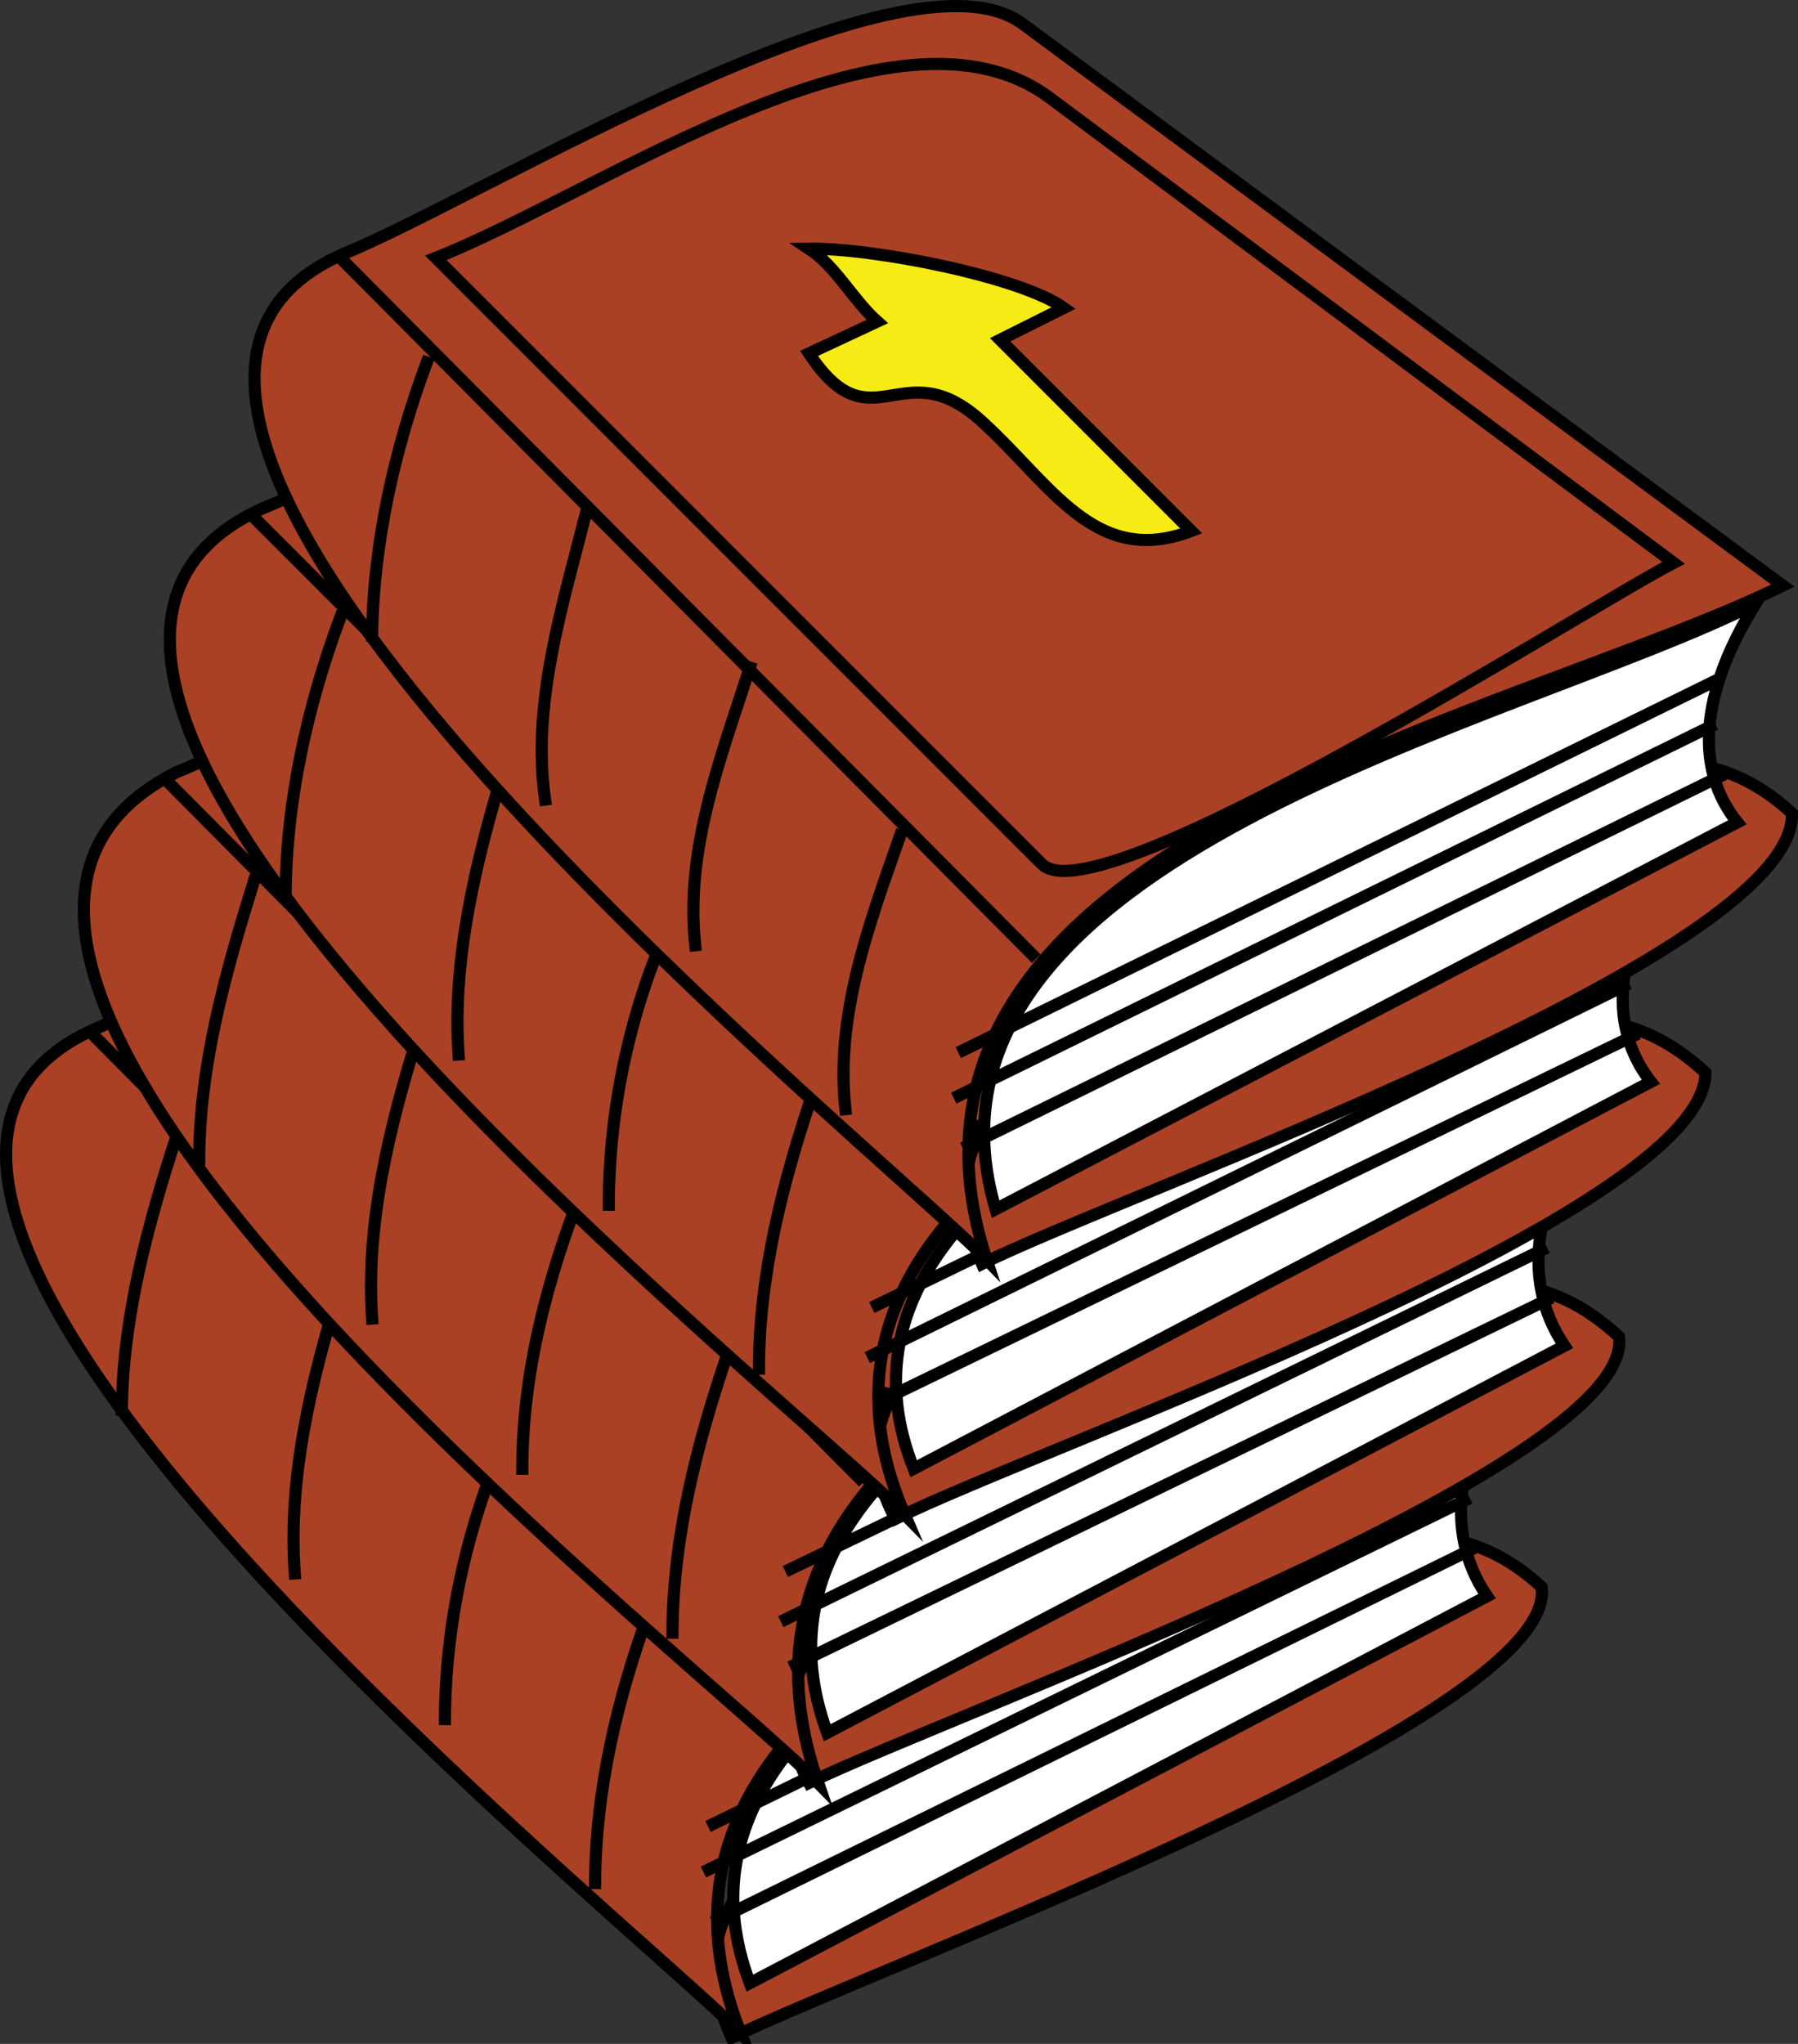 <svg xmlns="http://www.w3.org/2000/svg" xmlns:xlink="http://www.w3.org/1999/xlink" version="1.1" id="Layer_1" x="0px" y="0px" enable-background="new 0 0 822.05 841.89" xml:space="preserve" viewBox="261.42 252.8 296.33 336.73">
<rect x="261.42" y="252.8" width="296.33" height="336.73" fill="#333333" stroke="none"/>
<path fill-rule="evenodd" clip-rule="evenodd" fill="#AA4125" stroke="#000000" stroke-width="2" stroke-linecap="square" stroke-miterlimit="10" d="  M515.5,514.278c-24.786-22.993-54.934,7.426-78.75,20.25c-22.885,12.322-69.359,21.361-54.75,54  C404.808,577.25,518.362,535.859,515.5,514.278z"/>
<path fill-rule="evenodd" clip-rule="evenodd" fill="#AA4125" stroke="#000000" stroke-width="2" stroke-linecap="square" stroke-miterlimit="10" d="  M277.75,422.028c22.375-9.175,91.54-52.138,110.944-37.806c41.769,30.852,83.537,61.704,125.306,92.556  c-41.864,20.552-156.868,44.616-130.5,111C366.106,569.944,214.548,448.664,277.75,422.028z"/>
<line fill="none" stroke="#000000" stroke-width="2" stroke-linecap="square" stroke-miterlimit="10" x1="277" y1="423.528" x2="390.25" y2="537.528"/>
<path fill="none" stroke="#000000" stroke-width="2" stroke-linecap="square" stroke-miterlimit="10" d="M292,422.778  c33.291,33.291,66.582,66.582,99.873,99.873c9.315,9.315,89.306-41.938,104.127-49.623c-34.048-25.536-68.096-51.072-102.144-76.608  C368.48,377.388,319.577,411.977,292,422.778z"/>
<path fill-rule="evenodd" clip-rule="evenodd" fill="#FFFFFF" stroke="#000000" stroke-width="2" stroke-linecap="square" stroke-miterlimit="10" d="  M509.5,479.778c-6.919,11.181-10.744,24.647-3,36c-40.5,21.25-81,42.5-121.5,63.75C363.744,523.112,472.928,498.176,509.5,479.778z"/>
<path fill-rule="evenodd" clip-rule="evenodd" fill="#F6EB14" stroke="#000000" stroke-width="2" stroke-linecap="square" stroke-miterlimit="10" d="  M353.5,438.528c10.377,15.67,15.299-0.729,28.417,11.139c11.473,10.381,18.728,24.181,34.583,18.111c-10.5-10.5-21-21-31.5-31.5  c3.75-1.75,7.5-3.5,11.25-5.25c-8.088-5.323-31.911-9.901-42.75-9.75c4.42,2.899,7.277,8.468,11.25,12  C361,435.028,357.25,436.778,353.5,438.528z"/>
<path fill="none" stroke="#000000" stroke-width="2" stroke-linecap="square" stroke-miterlimit="10" d="M290.5,440.028  c-4.732,14.545-8.82,29.644-9,45"/>
<path fill="none" stroke="#000000" stroke-width="2" stroke-linecap="square" stroke-miterlimit="10" d="M317.5,464.778  c-4.726,15.16-8.655,31.39-7.5,47.25"/>
<path fill="none" stroke="#000000" stroke-width="2" stroke-linecap="square" stroke-miterlimit="10" d="M344.5,490.278  c-6.2,14.37-9.674,30.099-9.75,45.75"/>
<path fill="none" stroke="#000000" stroke-width="2" stroke-linecap="square" stroke-miterlimit="10" d="M368.5,518.028  c-5.31,14.444-8.925,29.585-9,45"/>
<line fill="none" stroke="#000000" stroke-width="2" stroke-linecap="square" stroke-miterlimit="10" x1="503.5" y1="492.528" x2="379" y2="553.278"/>
<line fill="none" stroke="#000000" stroke-width="2" stroke-linecap="square" stroke-miterlimit="10" x1="502.75" y1="500.028" x2="378.25" y2="560.778"/>
<line fill="none" stroke="#000000" stroke-width="2" stroke-linecap="square" stroke-miterlimit="10" x1="503.5" y1="508.278" x2="379.75" y2="569.028"/>
<path fill-rule="evenodd" clip-rule="evenodd" fill="#AA4125" stroke="#000000" stroke-width="2" stroke-linecap="square" stroke-miterlimit="10" d="  M528.25,473.028c-23.246-21.564-46.305,2.779-69.04,15.021c-20.884,11.245-81.725,26.562-64.46,58.479  C417.513,535.399,531.116,494.481,528.25,473.028z"/>
<path fill-rule="evenodd" clip-rule="evenodd" fill="#AA4125" stroke="#000000" stroke-width="2" stroke-linecap="square" stroke-miterlimit="10" d="  M290.5,380.028c22.471-9.053,91.491-51.424,110.944-37.056c41.769,30.852,83.537,61.704,125.306,92.556  c-44.551,21.87-154.062,43.208-130.5,111C376.808,526.593,227.906,411.335,290.5,380.028z"/>
<line fill="none" stroke="#000000" stroke-width="2" stroke-linecap="square" stroke-miterlimit="10" x1="289.75" y1="382.278" x2="403" y2="496.278"/>
<path fill="none" stroke="#000000" stroke-width="2" stroke-linecap="square" stroke-miterlimit="10" d="M304.75,380.778  c33.535,33.534,67.069,67.068,100.604,100.602c9.296,9.297,88.652-41.899,103.396-49.602  c-34.048-25.536-68.096-51.072-102.144-76.608C381.237,336.144,332.421,370.17,304.75,380.778z"/>
<path fill-rule="evenodd" clip-rule="evenodd" fill="#FFFFFF" stroke="#000000" stroke-width="2" stroke-linecap="square" stroke-miterlimit="10" d="  M522.25,438.528c-6.935,11.205-10.7,24.613-3,36c-40.5,21.25-81,42.5-121.5,63.75C376.896,481.551,485.255,457.139,522.25,438.528z"/>
<path fill-rule="evenodd" clip-rule="evenodd" fill="#F6EB14" stroke="#000000" stroke-width="2" stroke-linecap="square" stroke-miterlimit="10" d="  M366.25,397.278c10.344,15.602,15.343-0.586,28.611,11.139c11.77,10.401,19.306,24.641,35.139,17.361  c-10.75-10.5-21.5-21-32.25-31.5c3.75-1.5,7.501-3,11.252-4.5c-8.09-5.324-31.912-9.901-42.752-9.75  c4.42,2.899,7.277,8.467,11.25,12C373.75,393.778,370,395.528,366.25,397.278z"/>
<path fill="none" stroke="#000000" stroke-width="2" stroke-linecap="square" stroke-miterlimit="10" d="M303.25,398.028  c-4.628,14.88-8.945,30.072-9,45.75"/>
<path fill="none" stroke="#000000" stroke-width="2" stroke-linecap="square" stroke-miterlimit="10" d="M330.25,423.528  c-4.644,14.898-8.587,30.931-7.5,46.5"/>
<path fill="none" stroke="#000000" stroke-width="2" stroke-linecap="square" stroke-miterlimit="10" d="M357.25,449.028  c-5.697,14.738-9.716,29.885-9.75,45.75"/>
<path fill="none" stroke="#000000" stroke-width="2" stroke-linecap="square" stroke-miterlimit="10" d="M381.25,476.028  c-5.018,14.815-8.923,30.054-9,45.75"/>
<line fill="none" stroke="#000000" stroke-width="2" stroke-linecap="square" stroke-miterlimit="10" x1="516.25" y1="451.278" x2="391.75" y2="511.278"/>
<line fill="none" stroke="#000000" stroke-width="2" stroke-linecap="square" stroke-miterlimit="10" x1="515.5" y1="458.778" x2="391" y2="519.528"/>
<line fill="none" stroke="#000000" stroke-width="2" stroke-linecap="square" stroke-miterlimit="10" x1="516.25" y1="467.028" x2="392.5" y2="527.028"/>
<path fill-rule="evenodd" clip-rule="evenodd" fill="#AA4125" stroke="#000000" stroke-width="2" stroke-linecap="square" stroke-miterlimit="10" d="  M542.5,429.528c-23.246-21.564-46.305,2.779-69.04,15.021c-20.884,11.245-81.726,26.562-64.458,58.479  C432.864,491.164,542.314,452.883,542.5,429.528z"/>
<path fill-rule="evenodd" clip-rule="evenodd" fill="#AA4125" stroke="#000000" stroke-width="2" stroke-linecap="square" stroke-miterlimit="10" d="  M304.75,336.528c22.492-9.062,91.424-51.402,110.946-37.093c41.768,30.614,83.536,61.229,125.304,91.843  c-40.158,19.714-158.861,45.228-130.498,111C392.532,483.854,241.623,365.04,304.75,336.528z"/>
<line fill="none" stroke="#000000" stroke-width="2" stroke-linecap="square" stroke-miterlimit="10" x1="304" y1="338.778" x2="417.25" y2="452.028"/>
<path fill="none" stroke="#000000" stroke-width="2" stroke-linecap="square" stroke-miterlimit="10" d="M319,337.278  c33.291,33.291,66.582,66.582,99.873,99.873c9.37,9.37,89.249-41.269,104.127-48.873c-34.048-25.536-68.095-51.072-102.143-76.608  C395.489,292.643,346.671,326.671,319,337.278z"/>
<path fill-rule="evenodd" clip-rule="evenodd" fill="#FFFFFF" stroke="#000000" stroke-width="2" stroke-linecap="square" stroke-miterlimit="10" d="  M536.5,395.028c-6.924,11.066-11.563,25.03-3,36c-40.499,21.25-80.999,42.5-121.498,63.75  C389.802,438.681,500.543,413.117,536.5,395.028z"/>
<path fill-rule="evenodd" clip-rule="evenodd" fill="#F6EB14" stroke="#000000" stroke-width="2" stroke-linecap="square" stroke-miterlimit="10" d="  M380.5,353.778c10.847,16.104,14.946-1.925,28.417,10.583c11.499,10.677,18.691,25.253,34.583,17.917  c-10.499-10.5-20.999-21-31.498-31.5c3.499-1.75,6.999-3.5,10.498-5.25c-8.353-4.564-31.224-9.151-42-9  c4.354,2.666,7.336,7.926,11.25,11.25C388,349.778,384.25,351.778,380.5,353.778z"/>
<path fill="none" stroke="#000000" stroke-width="2" stroke-linecap="square" stroke-miterlimit="10" d="M317.5,354.528  c-5.368,14.384-8.946,30.305-9,45.75"/>
<path fill="none" stroke="#000000" stroke-width="2" stroke-linecap="square" stroke-miterlimit="10" d="M344.5,379.278  c-4.566,15.137-8.602,31.471-7.5,47.25"/>
<path fill="none" stroke="#000000" stroke-width="2" stroke-linecap="square" stroke-miterlimit="10" d="M371.5,405.528  c-6.342,14.176-9.717,30.187-9.75,45.75"/>
<path fill="none" stroke="#000000" stroke-width="2" stroke-linecap="square" stroke-miterlimit="10" d="M395.5,432.528  c-5.014,14.806-8.966,30.063-9,45.75"/>
<line fill="none" stroke="#000000" stroke-width="2" stroke-linecap="square" stroke-miterlimit="10" x1="529.75" y1="407.778" x2="406" y2="467.778"/>
<line fill="none" stroke="#000000" stroke-width="2" stroke-linecap="square" stroke-miterlimit="10" x1="529" y1="415.278" x2="405.25" y2="476.028"/>
<line fill="none" stroke="#000000" stroke-width="2" stroke-linecap="square" stroke-miterlimit="10" x1="530.5" y1="423.528" x2="406.752" y2="483.528"/>
<path fill-rule="evenodd" clip-rule="evenodd" fill="#AA4125" stroke="#000000" stroke-width="2" stroke-linecap="square" stroke-miterlimit="10" d="  M556.75,386.778c-24.786-22.993-54.934,7.426-78.75,20.25c-22.885,12.322-69.359,21.361-54.75,54  C447.062,449.189,557.504,410.413,556.75,386.778z"/>
<path fill-rule="evenodd" clip-rule="evenodd" fill="#AA4125" stroke="#000000" stroke-width="2" stroke-linecap="square" stroke-miterlimit="10" d="  M318.25,294.528c22.512-9.166,92.203-52.202,111.694-37.806c41.769,30.852,83.537,61.704,125.306,92.556  c-44.879,22.031-153.53,42.565-131.25,111C406.868,442.6,256.26,321.094,318.25,294.528z"/>
<line fill="none" stroke="#000000" stroke-width="2" stroke-linecap="square" stroke-miterlimit="10" x1="318.25" y1="296.028" x2="431.5" y2="410.028"/>
<path fill="none" stroke="#000000" stroke-width="2" stroke-linecap="square" stroke-miterlimit="10" d="M333.25,295.278  c33.291,33.291,66.582,66.582,99.873,99.873c9.315,9.315,89.306-41.938,104.127-49.623c-34.272-25.536-68.544-51.072-102.816-76.608  C409.019,249.983,360.772,284.408,333.25,295.278z"/>
<path fill-rule="evenodd" clip-rule="evenodd" fill="#FFFFFF" stroke="#000000" stroke-width="2" stroke-linecap="square" stroke-miterlimit="10" d="  M550.75,352.278c-6.897,11.024-11.674,25.179-3,36c-40.75,21.25-81.5,42.5-122.25,63.75  C408.453,393.959,511.477,372.035,550.75,352.278z"/>
<path fill-rule="evenodd" clip-rule="evenodd" fill="#F6EB14" stroke="#000000" stroke-width="2" stroke-linecap="square" stroke-miterlimit="10" d="  M394.75,311.028c10.377,15.67,15.299-0.729,28.417,11.139c11.473,10.38,18.728,24.181,34.583,18.111c-10.5-10.5-21-21-31.5-31.5  c3.5-1.75,7-3.5,10.5-5.25c-7.236-5.166-31.461-9.897-42-9.75c4.42,2.899,7.277,8.467,11.25,12  C402.25,307.528,398.5,309.278,394.75,311.028z"/>
<path fill="none" stroke="#000000" stroke-width="2" stroke-linecap="square" stroke-miterlimit="10" d="M331.75,312.528  c-5.281,14.153-8.822,29.808-9,45"/>
<path fill="none" stroke="#000000" stroke-width="2" stroke-linecap="square" stroke-miterlimit="10" d="M358,337.278  c-3.854,15.243-9.008,31.466-6.75,47.25"/>
<path fill="none" stroke="#000000" stroke-width="2" stroke-linecap="square" stroke-miterlimit="10" d="M385,362.778  c-4.768,14.785-10.743,30.052-9,45.75"/>
<path fill="none" stroke="#000000" stroke-width="2" stroke-linecap="square" stroke-miterlimit="10" d="M409.752,390.528  c-5.074,14.419-10.715,29.575-9.002,45"/>
<line fill="none" stroke="#000000" stroke-width="2" stroke-linecap="square" stroke-miterlimit="10" x1="544" y1="365.028" x2="420.25" y2="425.778"/>
<line fill="none" stroke="#000000" stroke-width="2" stroke-linecap="square" stroke-miterlimit="10" x1="543.25" y1="372.528" x2="419.5" y2="433.278"/>
<line fill="none" stroke="#000000" stroke-width="2" stroke-linecap="square" stroke-miterlimit="10" x1="544.75" y1="380.778" x2="421" y2="441.528"/>
</svg>